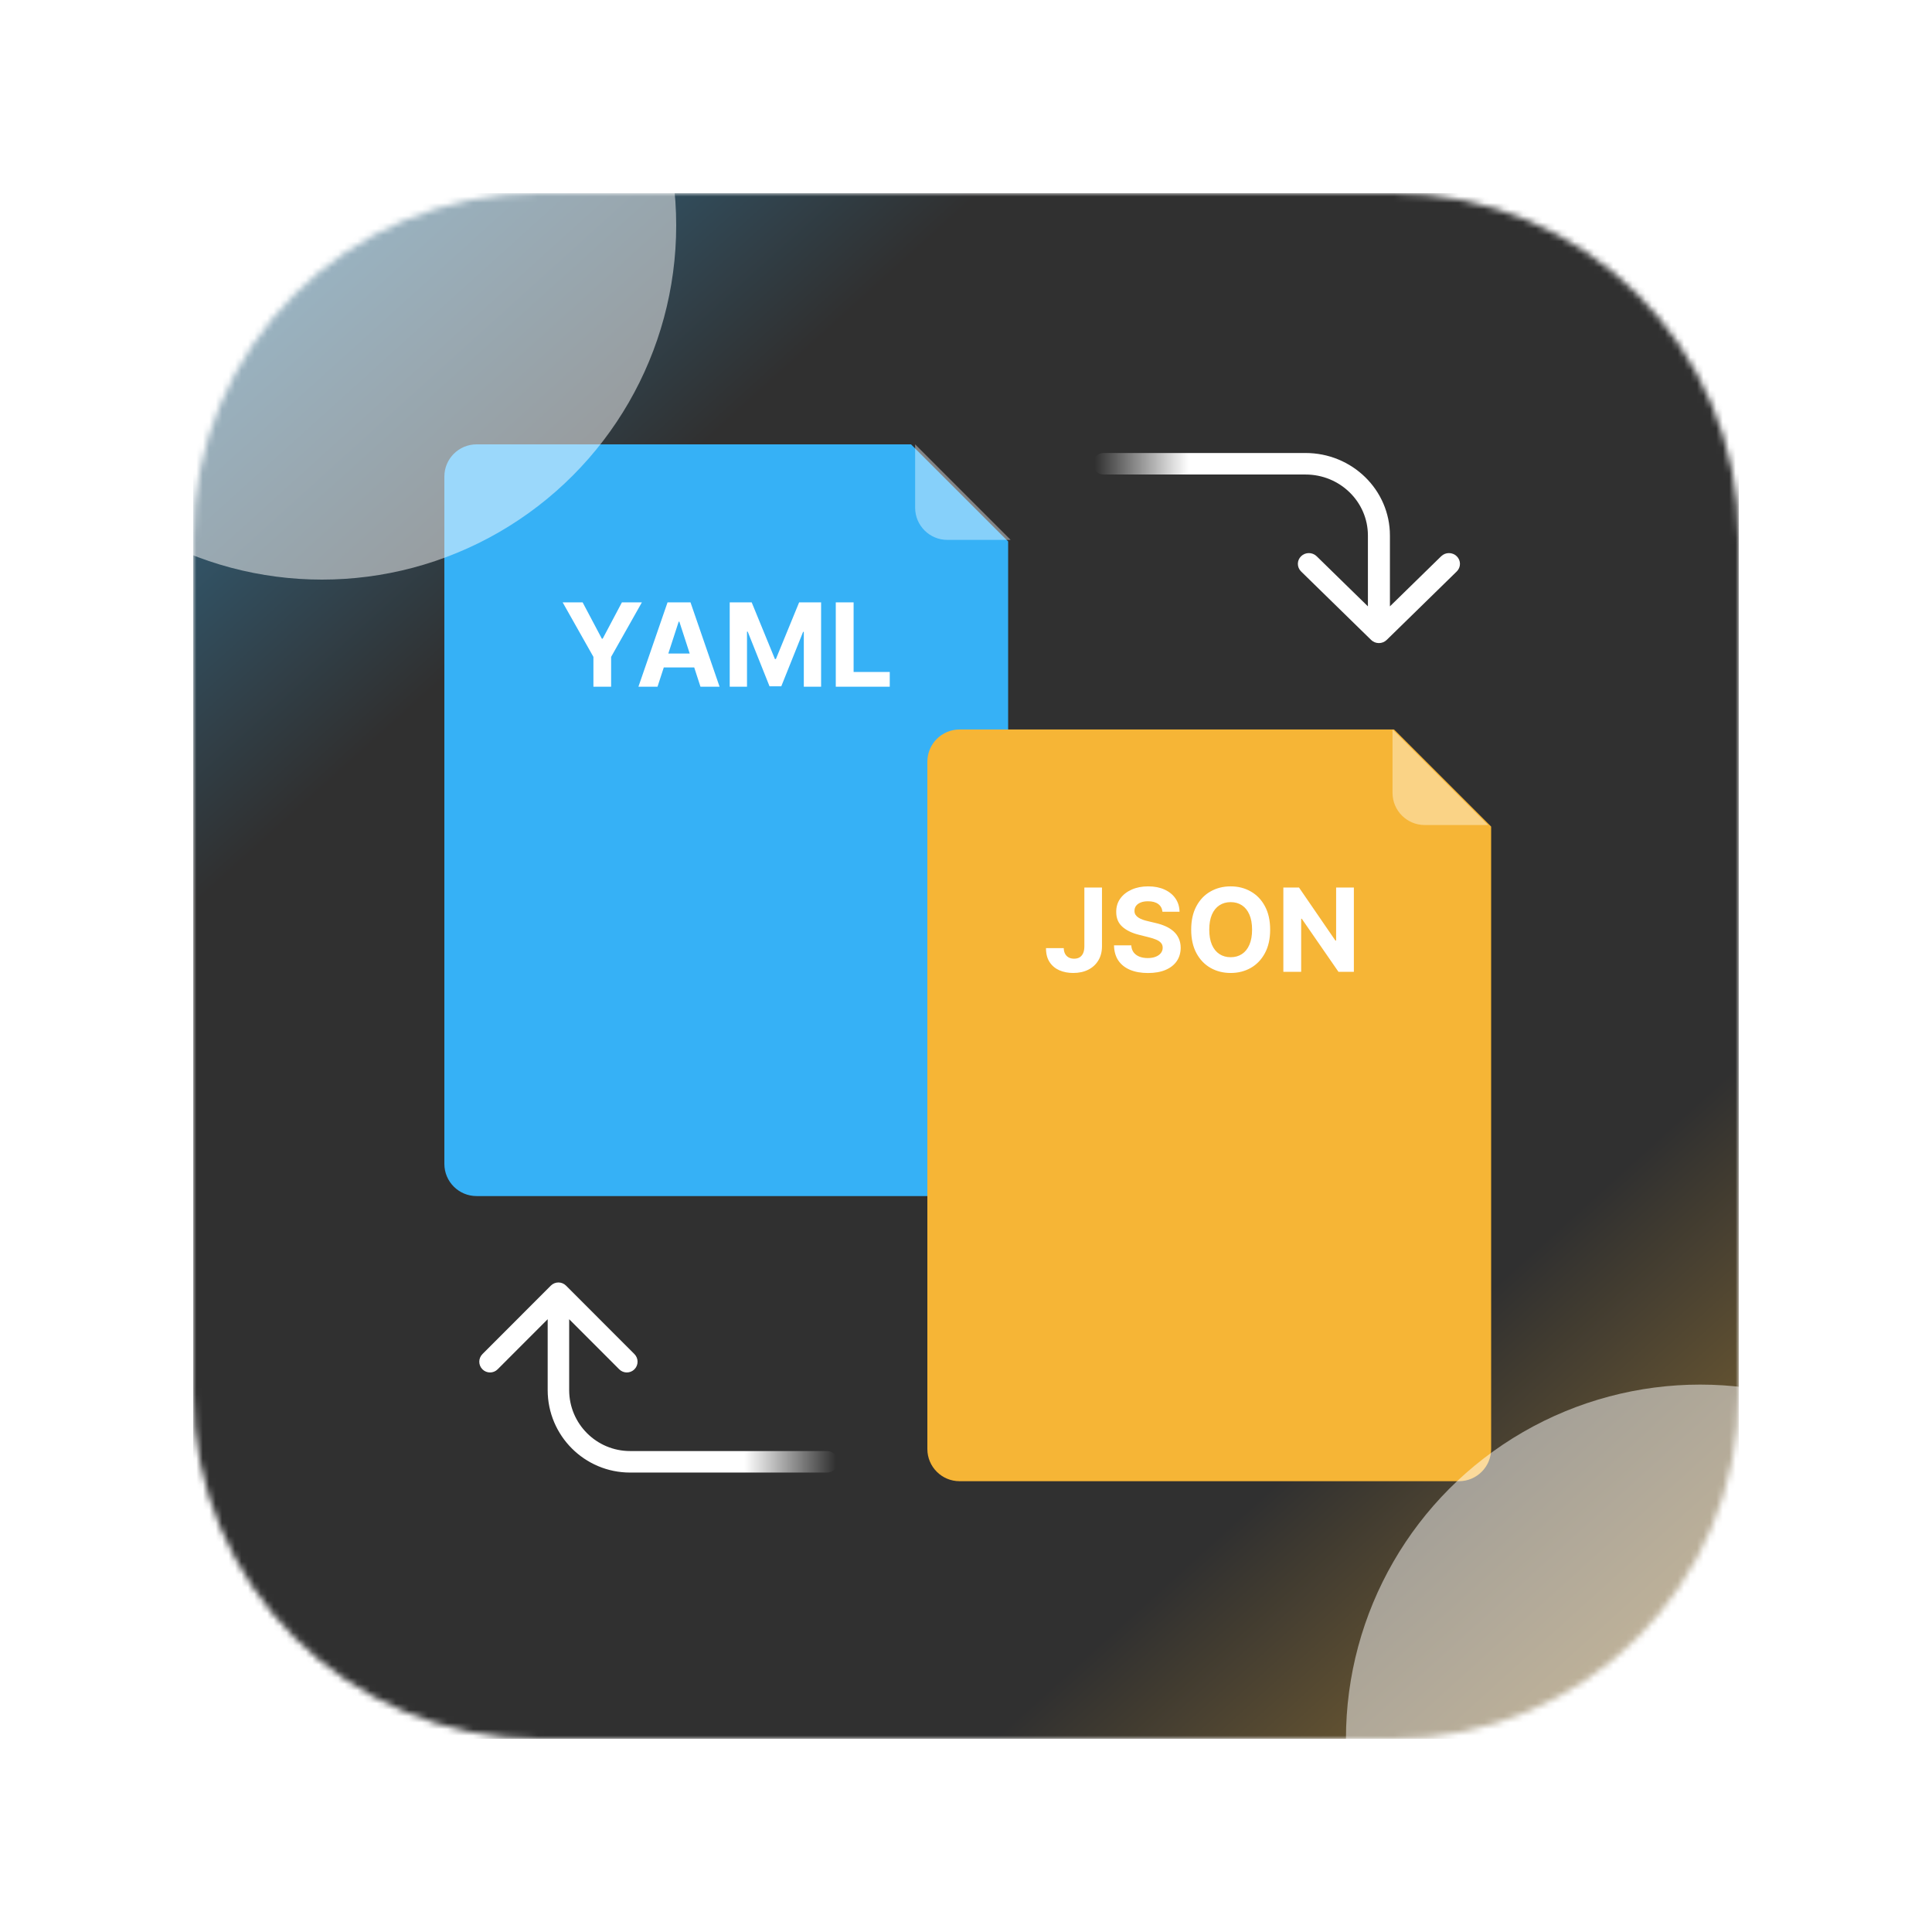 <svg width="300" height="300" viewBox="0 0 300 300" fill="none" xmlns="http://www.w3.org/2000/svg">
<mask id="mask0_297_229" style="mask-type:alpha" maskUnits="userSpaceOnUse" x="30" y="30" width="240" height="240">
<path d="M30 83.684C30 54.035 54.035 30 83.684 30H216.316C245.965 30 270 54.035 270 83.684V216.316C270 245.965 245.965 270 216.316 270H83.684C54.035 270 30 245.965 30 216.316V83.684Z" fill="#744FDE"/>
</mask>
<g mask="url(#mask0_297_229)">
<rect x="30" y="30" width="240" height="240" fill="#303030"/>
<rect x="30" y="30" width="240" height="240" fill="url(#paint0_linear_297_229)" fill-opacity="0.4"/>
<path d="M69 74C69 71.239 71.239 69 74 69H141.467L156.544 84.077V180.725C156.544 183.486 154.305 185.725 151.544 185.725H74C71.239 185.725 69 183.486 69 180.725V74Z" fill="#36B1F6"/>
<path opacity="0.4" d="M142.102 69L156.935 83.834H147.102C144.34 83.834 142.102 81.595 142.102 78.834V69Z" fill="white"/>
<g filter="url(#filter0_b_297_229)">
<path d="M144 118.275C144 115.514 146.239 113.275 149 113.275H216.467L231.544 128.352V225C231.544 227.761 229.305 230 226.544 230H149C146.239 230 144 227.761 144 225V118.275Z" fill="#F6B536"/>
</g>
<path opacity="0.4" d="M216.229 113.275L231.062 128.109H221.229C218.467 128.109 216.229 125.87 216.229 123.109V113.275Z" fill="white"/>
<path fill-rule="evenodd" clip-rule="evenodd" d="M169.681 72.012C169.681 71.09 170.446 70.342 171.39 70.342H202.723C209.959 70.342 215.826 76.076 215.826 83.151V94.154L223.785 86.374C224.452 85.721 225.534 85.721 226.202 86.374C226.869 87.026 226.869 88.084 226.202 88.736L215.325 99.369C214.658 100.021 213.576 100.021 212.908 99.369L202.032 88.736C201.364 88.084 201.364 87.026 202.032 86.374C202.699 85.721 203.781 85.721 204.449 86.374L212.408 94.154V83.151C212.408 77.922 208.072 73.683 202.723 73.683H171.39C170.446 73.683 169.681 72.935 169.681 72.012Z" fill="url(#paint1_linear_297_229)"/>
<path fill-rule="evenodd" clip-rule="evenodd" d="M130.102 226.988C130.102 227.91 129.355 228.658 128.433 228.658L97.838 228.658C90.772 228.658 85.043 222.923 85.043 215.849L85.043 204.846L77.272 212.626C76.62 213.279 75.563 213.279 74.912 212.626C74.26 211.974 74.26 210.916 74.912 210.264L85.532 199.631C86.184 198.979 87.24 198.979 87.892 199.631L98.513 210.264C99.164 210.916 99.164 211.974 98.513 212.626C97.861 213.279 96.804 213.279 96.153 212.626L88.381 204.846L88.381 215.849C88.381 221.078 92.615 225.317 97.838 225.317L128.433 225.317C129.355 225.317 130.102 226.065 130.102 226.988Z" fill="url(#paint2_linear_297_229)"/>
<path d="M87.371 93.538H90.471L93.456 99.176H93.584L96.569 93.538H99.669L94.894 102.001V106.629H92.146V102.001L87.371 93.538ZM102.101 106.629H99.135L103.654 93.538H107.221L111.734 106.629H108.768L105.489 96.53H105.387L102.101 106.629ZM101.916 101.484H108.922V103.644H101.916V101.484ZM113.31 93.538H116.723L120.328 102.334H120.482L124.087 93.538H127.5V106.629H124.815V98.109H124.707L121.319 106.565H119.491L116.103 98.077H115.994V106.629H113.31V93.538ZM129.78 106.629V93.538H132.548V104.347H138.16V106.629H129.78Z" fill="white"/>
<path d="M168.379 137.813H171.115V146.941C171.115 147.785 170.925 148.518 170.546 149.14C170.171 149.762 169.649 150.242 168.98 150.578C168.311 150.915 167.533 151.083 166.647 151.083C165.859 151.083 165.143 150.945 164.499 150.668C163.86 150.386 163.353 149.96 162.978 149.389C162.603 148.814 162.418 148.092 162.422 147.222H165.177C165.185 147.568 165.256 147.864 165.388 148.111C165.524 148.354 165.71 148.541 165.944 148.673C166.183 148.801 166.464 148.865 166.788 148.865C167.129 148.865 167.416 148.793 167.651 148.648C167.889 148.499 168.07 148.281 168.194 147.996C168.317 147.71 168.379 147.359 168.379 146.941V137.813ZM180.505 141.578C180.454 141.063 180.234 140.662 179.847 140.376C179.459 140.091 178.933 139.948 178.268 139.948C177.816 139.948 177.435 140.012 177.124 140.14C176.813 140.264 176.574 140.436 176.408 140.658C176.246 140.879 176.165 141.131 176.165 141.412C176.156 141.646 176.205 141.851 176.312 142.026C176.423 142.2 176.574 142.352 176.766 142.479C176.957 142.603 177.179 142.712 177.43 142.805C177.682 142.895 177.95 142.972 178.236 143.036L179.412 143.317C179.983 143.445 180.507 143.615 180.984 143.828C181.462 144.041 181.875 144.303 182.224 144.614C182.574 144.925 182.844 145.292 183.036 145.714C183.232 146.136 183.332 146.619 183.337 147.165C183.332 147.966 183.128 148.661 182.723 149.249C182.322 149.832 181.743 150.286 180.984 150.61C180.23 150.93 179.32 151.09 178.255 151.09C177.198 151.09 176.278 150.928 175.494 150.604C174.714 150.28 174.104 149.8 173.665 149.166C173.231 148.526 173.003 147.736 172.982 146.794H175.66C175.69 147.233 175.815 147.599 176.037 147.894C176.263 148.183 176.563 148.403 176.938 148.552C177.317 148.697 177.746 148.769 178.223 148.769C178.692 148.769 179.099 148.701 179.444 148.565C179.793 148.428 180.064 148.239 180.256 147.996C180.447 147.753 180.543 147.474 180.543 147.158C180.543 146.864 180.456 146.617 180.281 146.417C180.111 146.217 179.859 146.046 179.527 145.906C179.199 145.765 178.796 145.637 178.319 145.522L176.893 145.164C175.79 144.896 174.918 144.476 174.279 143.905C173.64 143.334 173.322 142.565 173.327 141.597C173.322 140.805 173.533 140.112 173.96 139.52C174.39 138.928 174.98 138.465 175.73 138.133C176.48 137.8 177.332 137.634 178.287 137.634C179.259 137.634 180.107 137.8 180.831 138.133C181.56 138.465 182.126 138.928 182.531 139.52C182.936 140.112 183.145 140.798 183.158 141.578H180.505ZM197.228 144.359C197.228 145.786 196.958 147.001 196.416 148.002C195.879 149.004 195.146 149.769 194.218 150.297C193.293 150.821 192.253 151.083 191.098 151.083C189.935 151.083 188.891 150.819 187.966 150.291C187.041 149.762 186.311 148.997 185.774 147.996C185.237 146.994 184.968 145.782 184.968 144.359C184.968 142.931 185.237 141.717 185.774 140.715C186.311 139.714 187.041 138.951 187.966 138.427C188.891 137.898 189.935 137.634 191.098 137.634C192.253 137.634 193.293 137.898 194.218 138.427C195.146 138.951 195.879 139.714 196.416 140.715C196.958 141.717 197.228 142.931 197.228 144.359ZM194.422 144.359C194.422 143.434 194.284 142.654 194.007 142.019C193.734 141.384 193.348 140.903 192.85 140.575C192.351 140.247 191.767 140.082 191.098 140.082C190.429 140.082 189.845 140.247 189.347 140.575C188.848 140.903 188.46 141.384 188.183 142.019C187.911 142.654 187.774 143.434 187.774 144.359C187.774 145.283 187.911 146.063 188.183 146.698C188.46 147.333 188.848 147.815 189.347 148.143C189.845 148.471 190.429 148.635 191.098 148.635C191.767 148.635 192.351 148.471 192.85 148.143C193.348 147.815 193.734 147.333 194.007 146.698C194.284 146.063 194.422 145.283 194.422 144.359ZM210.228 137.813V150.904H207.837L202.142 142.665H202.046V150.904H199.278V137.813H201.707L207.358 146.046H207.473V137.813H210.228Z" fill="white"/>
<g style="mix-blend-mode:overlay" filter="url(#filter1_f_297_229)">
<circle cx="50" cy="35" r="55" fill="white" fill-opacity="0.5"/>
</g>
<g style="mix-blend-mode:overlay" filter="url(#filter2_f_297_229)">
<circle cx="264" cy="270" r="55" fill="white" fill-opacity="0.5"/>
</g>
</g>
<defs>
<filter id="filter0_b_297_229" x="138" y="107.275" width="99.544" height="128.725" filterUnits="userSpaceOnUse" color-interpolation-filters="sRGB">
<feFlood flood-opacity="0" result="BackgroundImageFix"/>
<feGaussianBlur in="BackgroundImageFix" stdDeviation="3"/>
<feComposite in2="SourceAlpha" operator="in" result="effect1_backgroundBlur_297_229"/>
<feBlend mode="normal" in="SourceGraphic" in2="effect1_backgroundBlur_297_229" result="shape"/>
</filter>
<filter id="filter1_f_297_229" x="-39" y="-54" width="178" height="178" filterUnits="userSpaceOnUse" color-interpolation-filters="sRGB">
<feFlood flood-opacity="0" result="BackgroundImageFix"/>
<feBlend mode="normal" in="SourceGraphic" in2="BackgroundImageFix" result="shape"/>
<feGaussianBlur stdDeviation="17" result="effect1_foregroundBlur_297_229"/>
</filter>
<filter id="filter2_f_297_229" x="175" y="181" width="178" height="178" filterUnits="userSpaceOnUse" color-interpolation-filters="sRGB">
<feFlood flood-opacity="0" result="BackgroundImageFix"/>
<feBlend mode="normal" in="SourceGraphic" in2="BackgroundImageFix" result="shape"/>
<feGaussianBlur stdDeviation="17" result="effect1_foregroundBlur_297_229"/>
</filter>
<linearGradient id="paint0_linear_297_229" x1="55.5" y1="37.5" x2="255.5" y2="258.5" gradientUnits="userSpaceOnUse">
<stop stop-color="#36B1F6"/>
<stop offset="0.2" stop-color="#2F2F2F"/>
<stop offset="0.8" stop-color="#2F2F2F"/>
<stop offset="1" stop-color="#F6B536"/>
</linearGradient>
<linearGradient id="paint1_linear_297_229" x1="198.192" y1="70.342" x2="169.858" y2="70.342" gradientUnits="userSpaceOnUse">
<stop offset="0.48" stop-color="white"/>
<stop offset="0.995" stop-color="white" stop-opacity="0"/>
</linearGradient>
<linearGradient id="paint2_linear_297_229" x1="102.263" y1="228.658" x2="129.93" y2="228.658" gradientUnits="userSpaceOnUse">
<stop offset="0.48" stop-color="white"/>
<stop offset="0.995" stop-color="white" stop-opacity="0"/>
</linearGradient>
</defs>
</svg>
